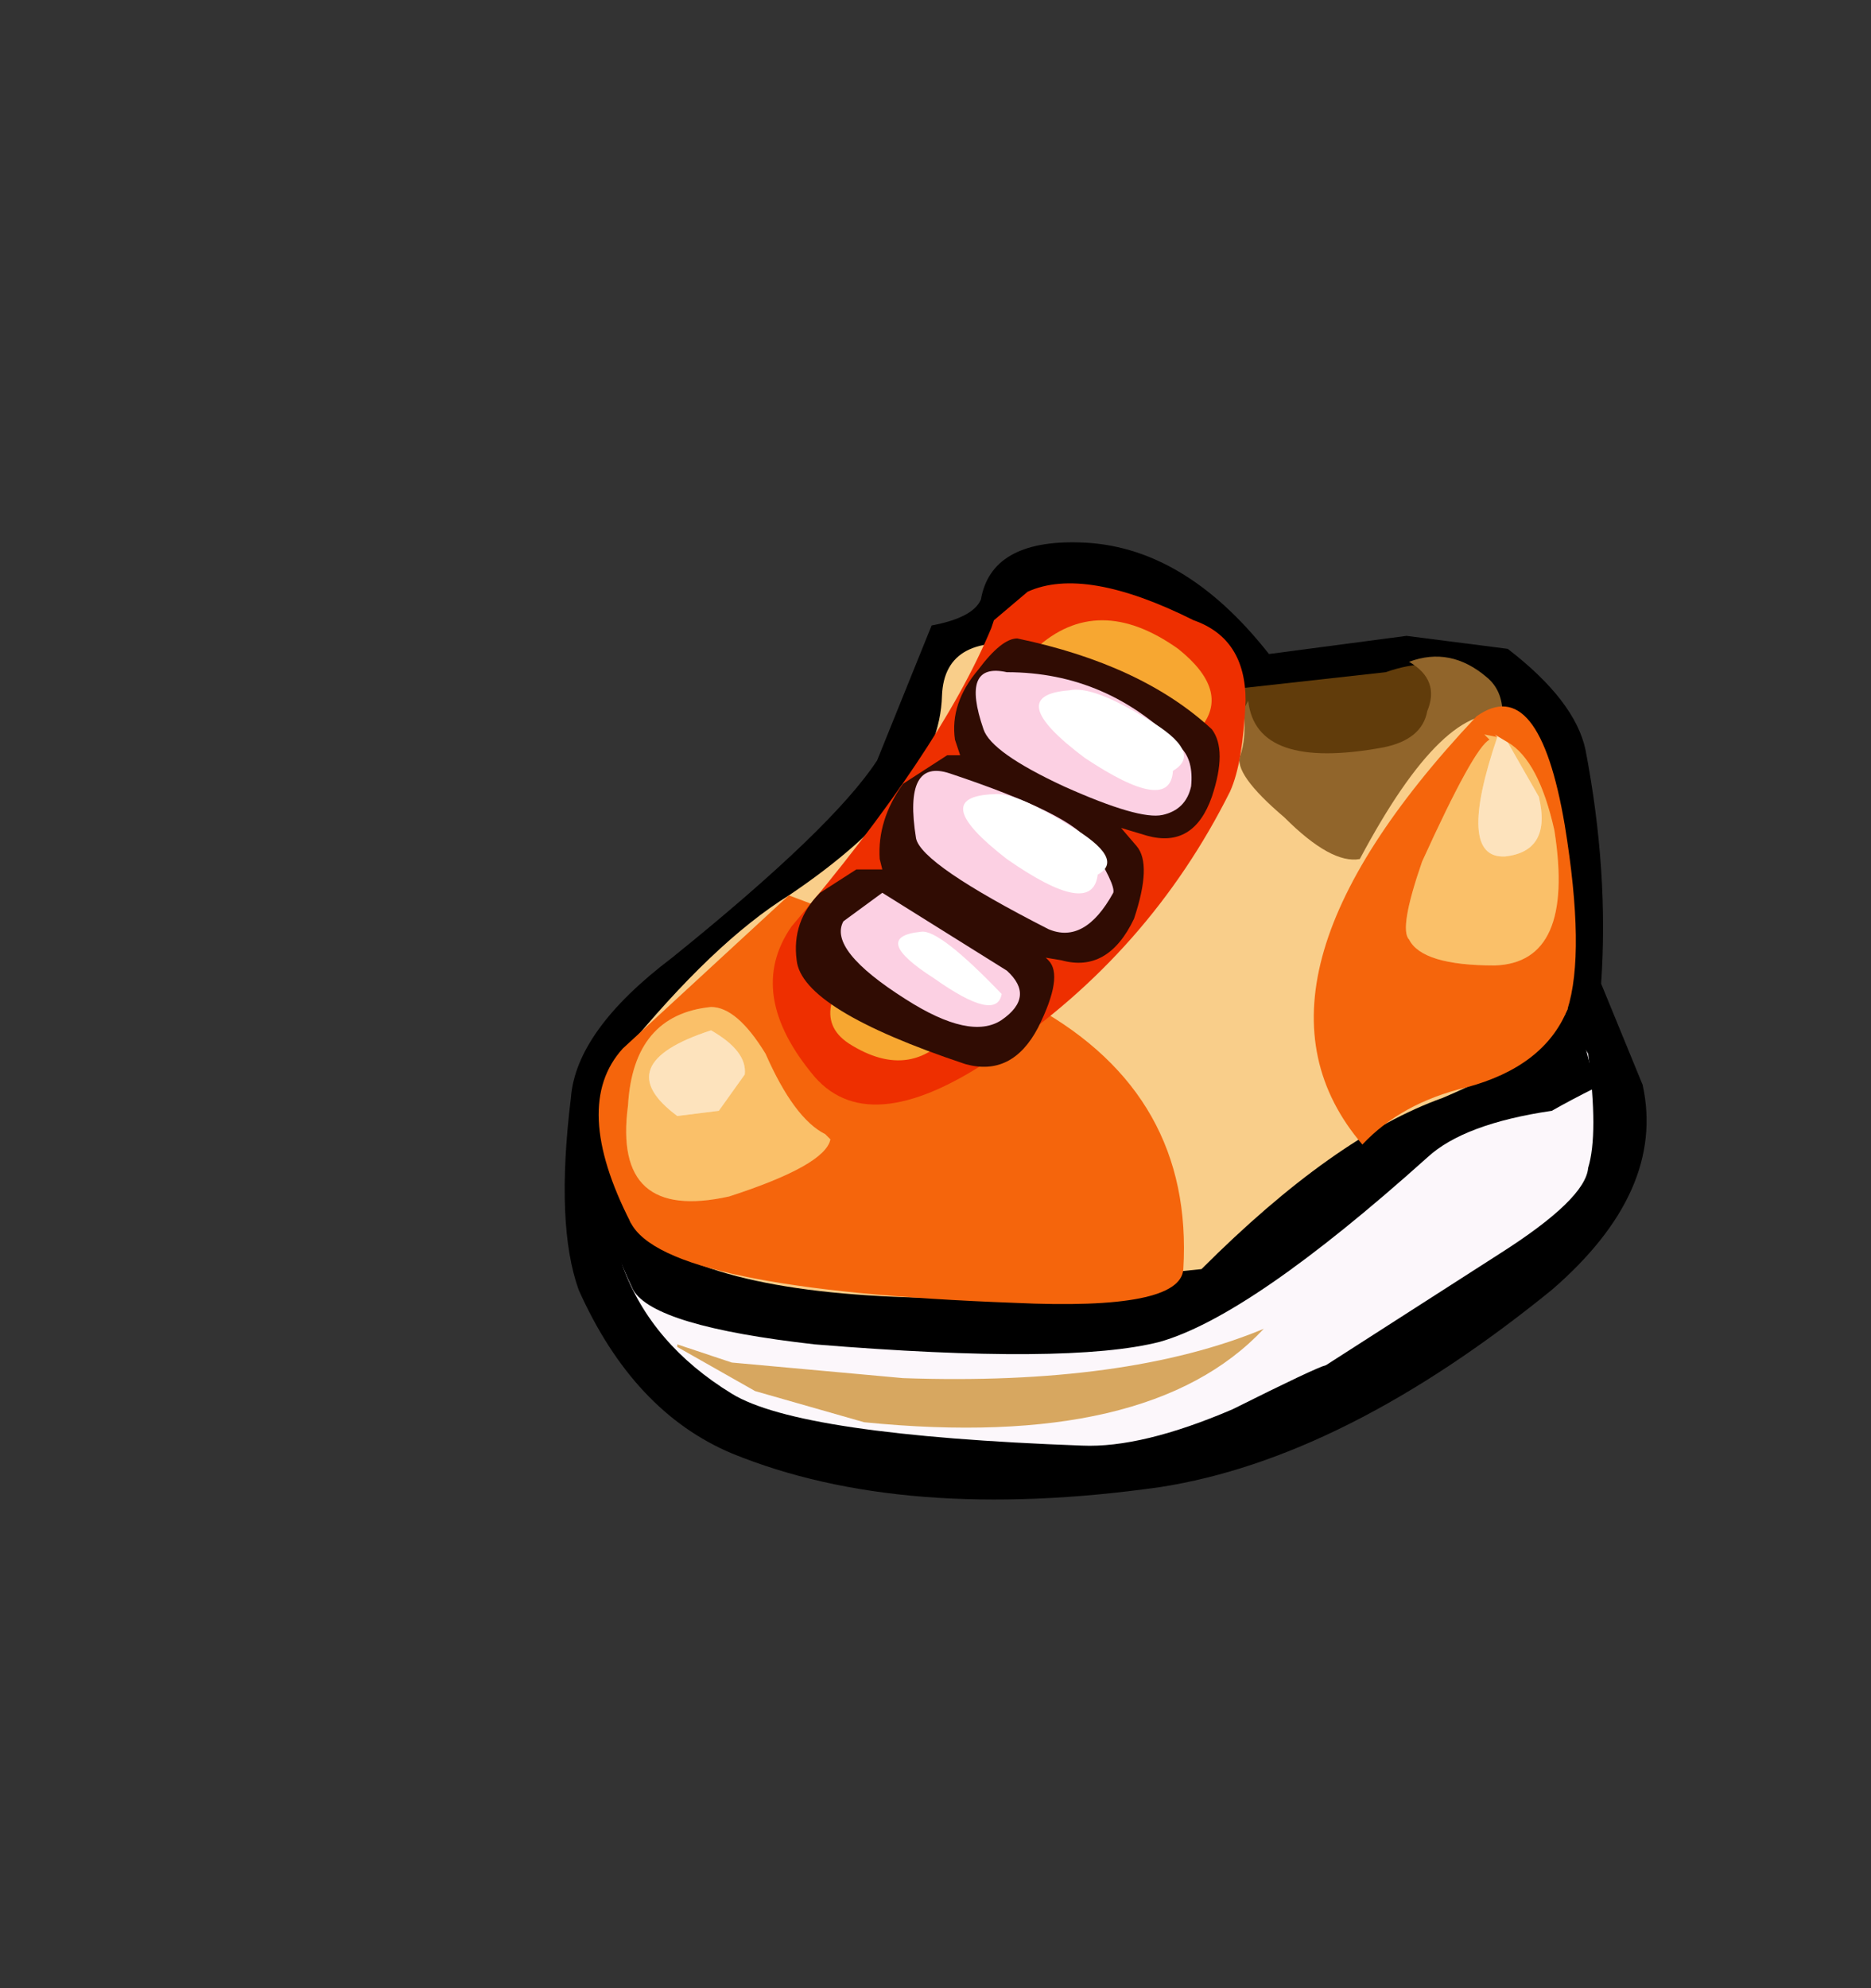 <?xml version="1.0" encoding="UTF-8" standalone="no"?>
<svg xmlns:xlink="http://www.w3.org/1999/xlink" height="38.3px" width="36.05px" xmlns="http://www.w3.org/2000/svg">
  <rect width="100%" height="100%" fill="#333333" stroke="none"/>
  <g transform="matrix(1.0, 0.0, 0.0, 1.0, 23.8, 14.85)">
    <use height="18.45" transform="matrix(1.0, 0.0, 0.0, 1.0, -12.9, -4.4)" width="20.85" xlink:href="#shape0"/>
  </g>
  <defs>
    <g id="shape0" transform="matrix(1.0, 0.0, 0.0, 1.0, 12.9, 4.4)">
      <path d="M0.65 -2.25 L3.3 -2.6 5.25 -2.35 Q6.55 -1.35 6.75 -0.4 7.2 1.95 7.05 4.1 L7.85 6.05 Q8.3 8.1 6.1 10.0 2.1 13.25 -1.45 13.8 -6.4 14.5 -9.7 13.15 -11.6 12.35 -12.65 10.0 -13.1 8.75 -12.8 6.3 -12.7 5.0 -10.85 3.6 -7.75 1.1 -6.9 -0.2 L-5.85 -2.8 Q-5.05 -2.95 -4.9 -3.3 -4.7 -4.45 -3.0 -4.4 -1.0 -4.35 0.65 -2.25" fill="#000000" fill-rule="evenodd" stroke="none"/>
      <path d="M6.15 4.35 L-12.05 7.2 Q-12.2 8.2 -11.8 9.55 -11.25 11.05 -9.7 12.0 -8.4 12.8 -2.95 13.0 -1.8 13.05 -0.05 12.3 1.55 11.5 1.75 11.45 L5.1 9.3 Q6.75 8.25 6.8 7.65 7.0 7.0 6.8 5.45 L6.15 4.35" fill="#fcf7fb" fill-rule="evenodd" stroke="none"/>
      <path d="M6.65 4.95 L5.95 4.35 -12.05 7.2 Q-12.45 8.25 -11.6 10.0 -11.2 10.7 -8.1 11.05 -3.2 11.45 -1.45 11.0 0.3 10.5 3.7 7.45 4.4 6.8 6.1 6.55 6.45 6.35 6.95 6.1 L6.65 4.95" fill="#000000" fill-rule="evenodd" stroke="none"/>
      <path d="M4.35 -1.9 L5.3 -0.9 5.4 -0.85 5.25 -0.65 Q3.0 3.2 2.0 3.05 -0.6 2.7 -0.75 -0.7 -0.8 -1.7 0.2 -1.6 L2.9 -1.9 Q3.75 -2.2 4.35 -1.9" fill="#613c0b" fill-rule="evenodd" stroke="none"/>
      <path d="M3.7 -1.15 Q3.95 -1.75 3.35 -2.1 4.15 -2.4 4.85 -1.8 5.45 -1.3 4.85 0.0 3.1 3.9 1.1 2.2 -0.75 0.5 0.25 -1.35 0.4 0.0 2.85 -0.45 3.6 -0.6 3.7 -1.15" fill="#91652b" fill-rule="evenodd" stroke="none"/>
      <path d="M0.1 -0.3 Q-0.05 0.05 0.95 0.9 1.85 1.8 2.4 1.7 4.05 -1.4 5.25 -1.05 6.2 -0.85 6.4 2.15 L6.4 4.6 Q5.9 5.5 4.0 6.3 1.9 7.05 -0.65 9.6 L-6.05 10.15 Q-10.35 10.05 -11.65 8.7 -12.5 6.35 -11.8 5.45 -10.05 3.3 -8.6 2.4 -5.7 0.45 -5.65 -1.45 -5.6 -2.7 -3.85 -2.4 L-1.5 -2.45 Q-0.15 -2.55 0.0 -2.1 0.3 -0.9 0.1 -0.3" fill="#f9ce8a" fill-rule="evenodd" stroke="none"/>
      <path d="M5.25 -0.55 Q5.85 -0.2 6.15 1.15 6.55 3.7 5.0 3.75 3.6 3.75 3.35 3.25 3.15 3.05 3.6 1.75 4.6 -0.45 4.9 -0.6 L4.8 -0.7 5.05 -0.65 Q4.25 1.7 5.2 1.65 6.1 1.55 5.85 0.5 L5.25 -0.55 M-9.45 5.85 Q-9.4 5.4 -10.1 5.0 -12.1 5.65 -10.75 6.65 L-9.95 6.55 -9.45 5.85 M-10.1 4.55 Q-9.6 4.55 -9.05 5.45 -8.5 6.7 -7.9 7.0 L-7.8 7.1 Q-7.9 7.6 -9.75 8.2 -12.0 8.7 -11.7 6.45 -11.6 4.7 -10.1 4.55" fill="#fac069" fill-rule="evenodd" stroke="none"/>
      <path d="M5.25 -0.55 L5.85 0.5 Q6.1 1.55 5.2 1.65 4.25 1.7 5.05 -0.65 L5.0 -0.7 5.25 -0.55 M-9.45 5.85 L-9.95 6.55 -10.75 6.65 Q-12.1 5.65 -10.1 5.0 -9.4 5.4 -9.45 5.85" fill="#fde3bd" fill-rule="evenodd" stroke="none"/>
      <path d="M5.05 -0.65 L4.8 -0.7 4.9 -0.6 Q4.6 -0.45 3.6 1.75 3.15 3.05 3.35 3.25 3.6 3.75 5.0 3.75 6.55 3.7 6.15 1.15 5.85 -0.2 5.25 -0.55 L5.0 -0.7 5.05 -0.65 M2.45 7.2 Q-0.2 4.1 4.65 -1.05 5.85 -1.9 6.35 1.05 6.75 3.5 6.4 4.6 5.95 5.7 4.45 6.1 3.2 6.4 2.45 7.2 M-8.2 2.55 L-3.85 4.55 Q-0.8 6.25 -1.0 9.6 -1.05 10.4 -4.25 10.25 -11.0 10.0 -11.65 8.7 -12.8 6.45 -11.8 5.35 L-8.6 2.4 -8.2 2.55 M-10.1 4.55 Q-11.6 4.7 -11.7 6.45 -12.0 8.7 -9.75 8.2 -7.9 7.6 -7.8 7.1 L-7.9 7.0 Q-8.5 6.7 -9.05 5.45 -9.6 4.55 -10.1 4.55" fill="#f5650c" fill-rule="evenodd" stroke="none"/>
      <path d="M-4.0 -3.45 Q-2.9 -3.95 -0.8 -2.9 0.2 -2.55 0.2 -1.35 0.15 -0.15 -0.1 0.4 -1.65 3.5 -4.55 5.45 -7.0 7.15 -8.1 5.9 -9.45 4.3 -8.55 3.0 -5.7 -0.35 -4.7 -2.75 L-4.65 -2.9 -4.0 -3.45" fill="#ee2f00" fill-rule="evenodd" stroke="none"/>
      <path d="M-9.7 11.4 L-6.4 11.7 Q-2.1 11.85 0.55 10.75 -1.65 13.1 -7.15 12.55 L-9.25 11.95 -10.75 11.1 -10.75 11.05 -9.7 11.4" fill="#d7a760" fill-rule="evenodd" stroke="none"/>
      <path d="M-0.65 -0.85 Q-0.9 -0.6 -1.7 -0.2 -3.2 1.3 -3.6 2.15 L-4.65 4.05 -5.0 4.55 -5.3 4.8 -5.35 4.9 Q-6.2 6.05 -7.45 5.25 -8.35 4.65 -6.95 3.3 L-5.8 1.75 -4.7 -0.2 -4.25 -1.3 -3.85 -2.35 Q-2.65 -3.45 -1.1 -2.35 -0.1 -1.55 -0.65 -0.85" fill="#f7a731" fill-rule="evenodd" stroke="none"/>
      <path d="M-5.3 -0.3 L-5.4 -0.6 Q-5.5 -1.3 -4.95 -1.95 -4.5 -2.55 -4.2 -2.55 -1.8 -2.05 -0.45 -0.8 -0.15 -0.4 -0.45 0.5 -0.8 1.5 -1.7 1.25 L-2.2 1.1 -1.9 1.45 Q-1.6 1.8 -1.95 2.85 -2.45 3.9 -3.35 3.65 L-3.65 3.6 -3.6 3.65 Q-3.3 3.95 -3.8 4.95 -4.3 5.9 -5.2 5.65 -8.35 4.6 -8.45 3.65 -8.55 2.9 -8.0 2.35 L-7.3 1.9 -6.8 1.9 -6.85 1.7 Q-6.9 0.95 -6.4 0.25 L-5.55 -0.3 -5.3 -0.3" fill="#300c03" fill-rule="evenodd" stroke="none"/>
      <path d="M-1.05 -0.45 Q-2.45 -1.9 -4.4 -1.9 -5.3 -2.1 -4.85 -0.8 -4.7 -0.35 -3.3 0.3 -1.85 0.95 -1.4 0.85 -0.95 0.75 -0.85 0.3 -0.8 -0.2 -1.05 -0.45" fill="#fcd0e3" fill-rule="evenodd" stroke="none"/>
      <path d="M-2.35 2.35 Q-2.3 2.2 -2.8 1.4 -3.1 0.85 -5.5 0.05 -6.4 -0.25 -6.15 1.3 -6.05 1.8 -3.6 3.05 -2.9 3.35 -2.35 2.35" fill="#fcd0e3" fill-rule="evenodd" stroke="none"/>
      <path d="M-4.5 4.8 Q-3.85 4.35 -4.4 3.85 L-6.8 2.35 -7.55 2.9 Q-7.85 3.45 -6.35 4.4 -5.1 5.2 -4.5 4.8" fill="#fcd0e3" fill-rule="evenodd" stroke="none"/>
      <path d="M-3.2 1.05 Q-4.25 0.4 -4.65 0.45 -5.95 0.5 -4.4 1.7 -2.75 2.85 -2.65 2.0 -2.1 1.7 -3.2 1.05" fill="#ffffff" fill-rule="evenodd" stroke="none"/>
      <path d="M-2.9 -0.25 Q-1.25 0.85 -1.2 0.0 -0.6 -0.35 -1.7 -1.0 -2.75 -1.65 -3.2 -1.55 -4.5 -1.45 -2.9 -0.25" fill="#ffffff" fill-rule="evenodd" stroke="none"/>
      <path d="M-6.05 3.1 Q-7.05 3.2 -5.8 4.0 -4.6 4.85 -4.5 4.3 -5.7 3.05 -6.05 3.1" fill="#ffffff" fill-rule="evenodd" stroke="none"/>
    </g>
  </defs>
</svg>
